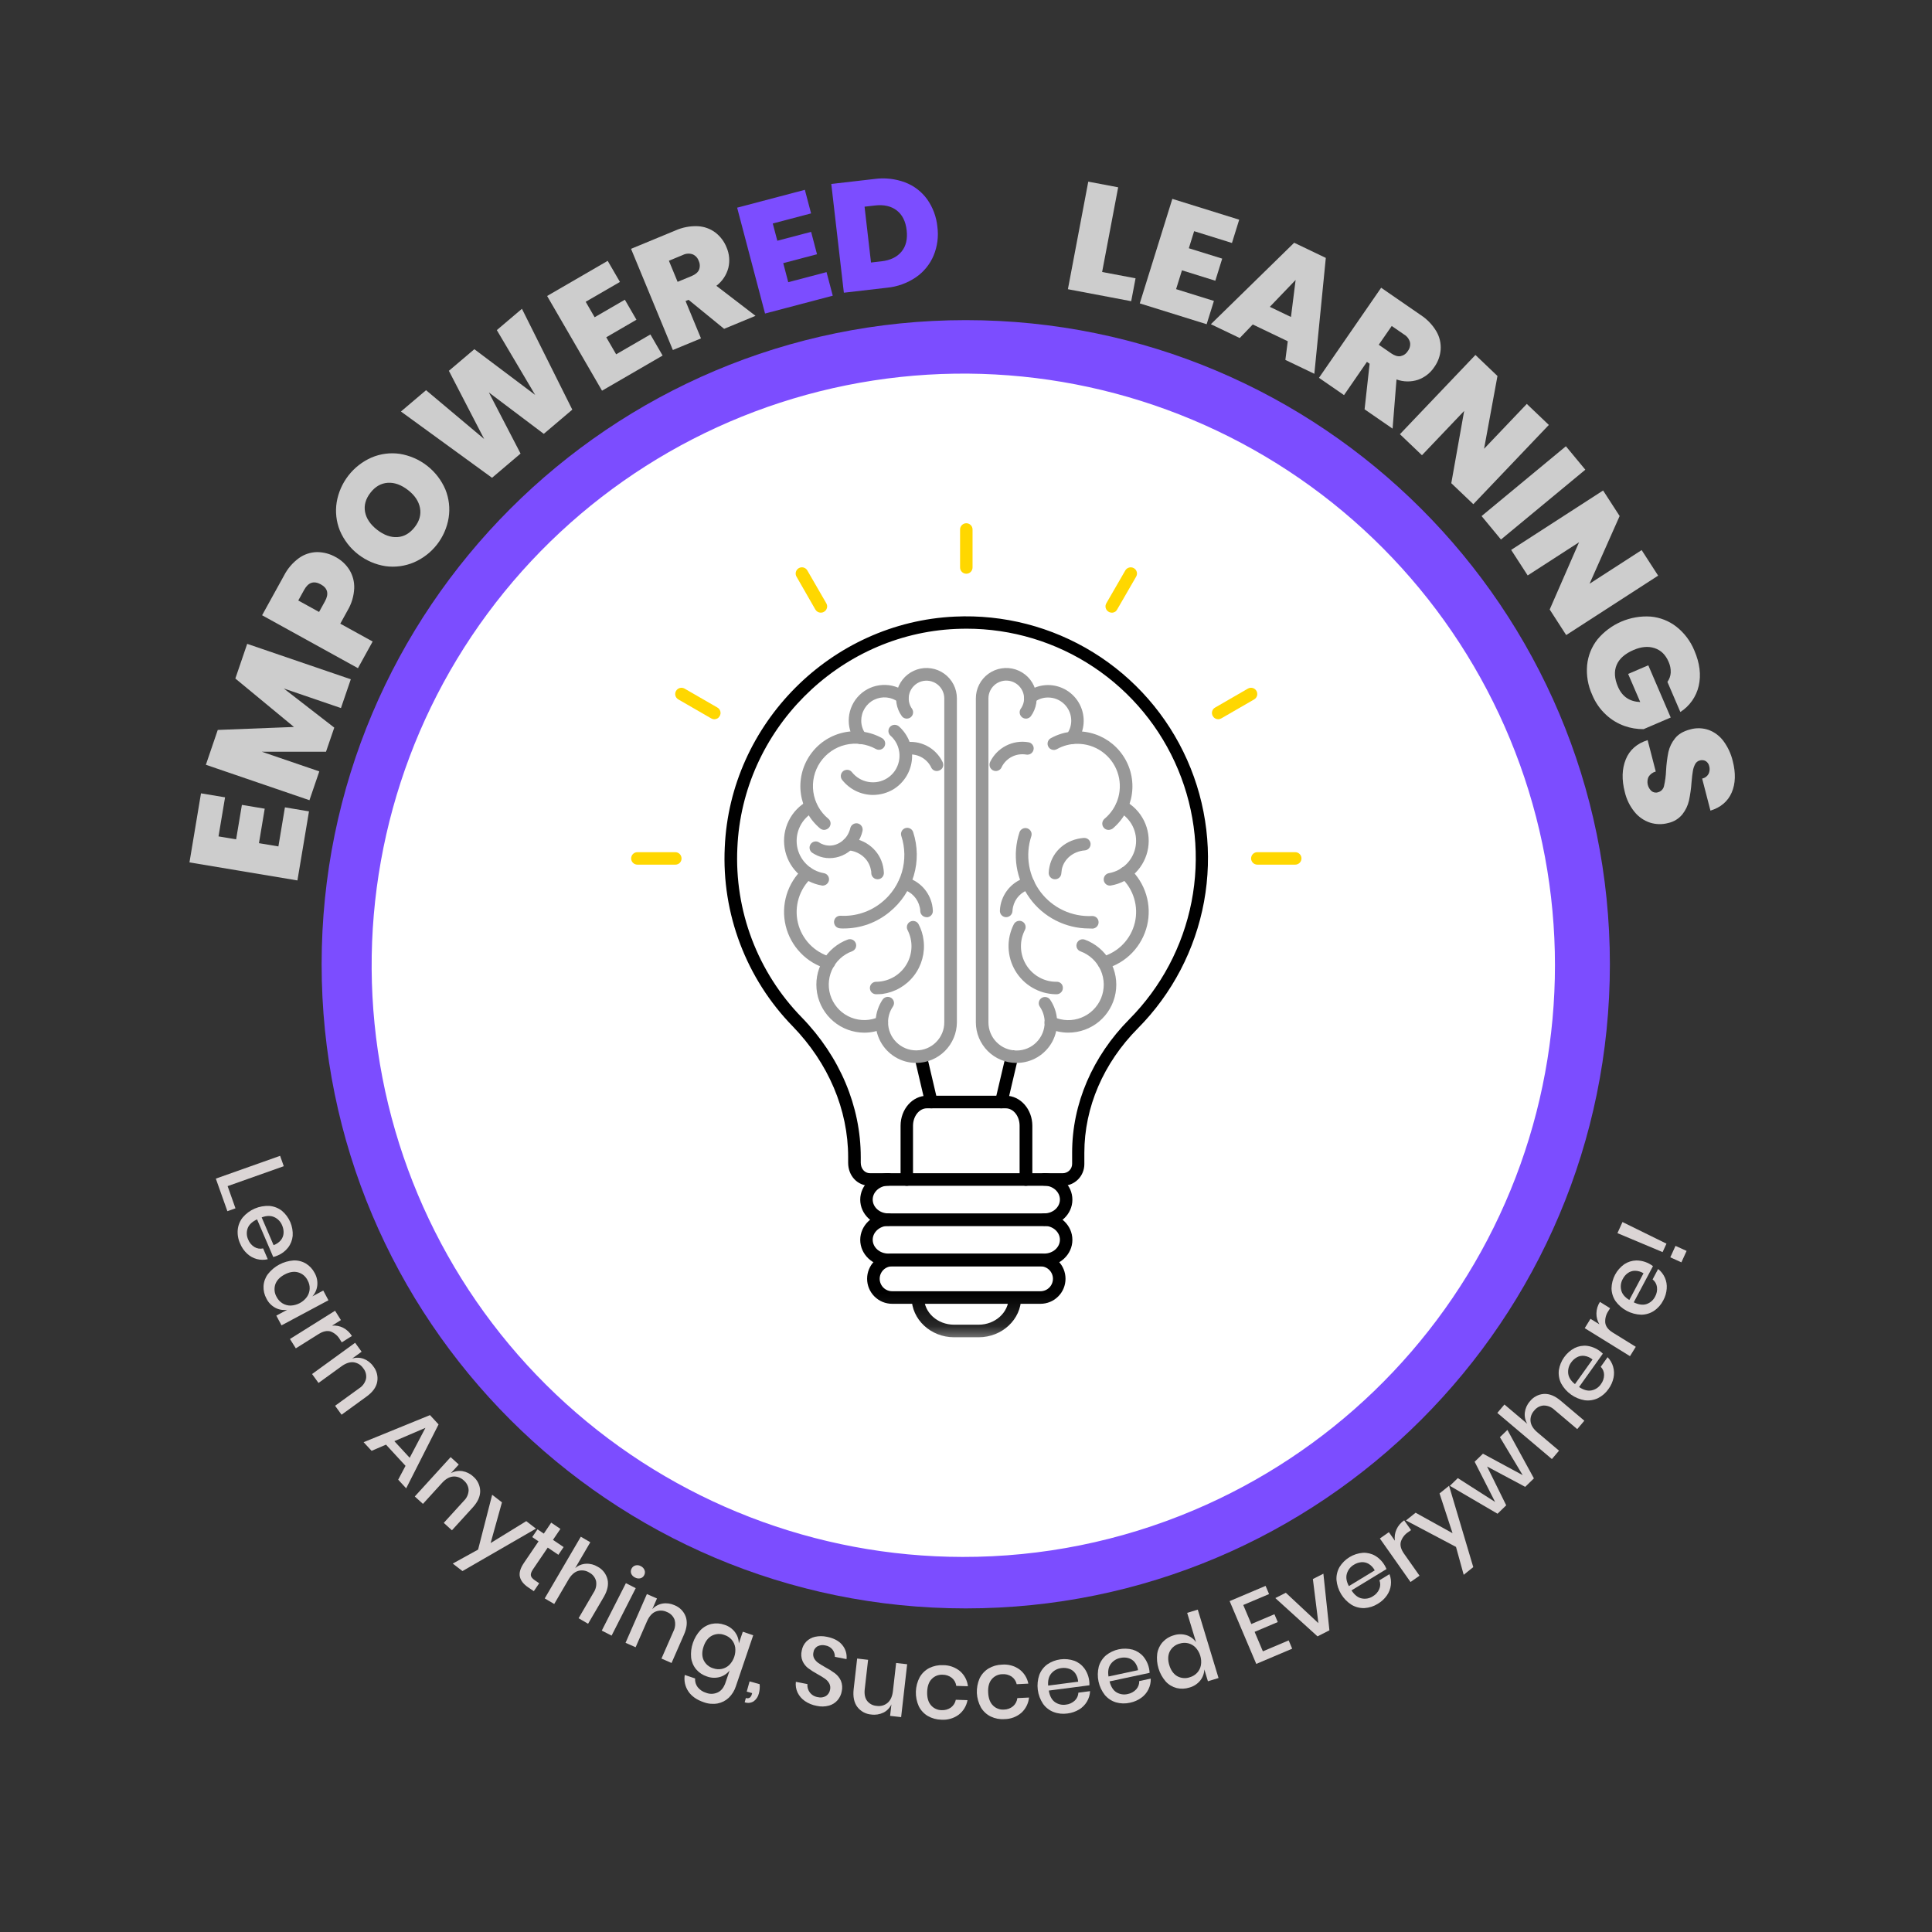 <svg width="59" height="59" viewBox="0 0 59 59" fill="none" xmlns="http://www.w3.org/2000/svg">
<rect x="0" y="0" width="59" height="59" fill="#333333" stroke="none"/>
<path d="M29.492 49.118C40.356 49.118 49.163 40.311 49.163 29.447C49.163 18.583 40.356 9.776 29.492 9.776C18.629 9.776 9.822 18.583 9.822 29.447C9.822 40.311 18.629 49.118 29.492 49.118Z" fill="#7C4DFF"/>
<path d="M6.673 25.542L7.211 25.632L7.387 24.58L8.084 24.696L7.908 25.749L8.502 25.848L8.701 24.655L9.436 24.778L9.083 26.887L5.786 26.336L6.138 24.227L6.873 24.349L6.673 25.542Z" fill="#CDCDCD"/>
<path d="M7.549 19.662L10.713 20.744L10.412 21.623L8.667 21.026L10.208 22.22L9.956 22.956L7.992 22.956L9.751 23.557L9.45 24.437L6.287 23.355L6.65 22.291L8.977 22.2L7.187 20.721L7.549 19.662Z" fill="#CDCDCD"/>
<path d="M10.672 17.405C10.774 17.574 10.825 17.769 10.817 17.967C10.806 18.205 10.736 18.438 10.614 18.643L10.392 19.046L11.38 19.591L10.931 20.405L8.004 18.789L8.675 17.573C8.783 17.363 8.94 17.181 9.131 17.042C9.292 16.927 9.483 16.864 9.681 16.86C9.883 16.861 10.081 16.914 10.256 17.015C10.426 17.107 10.57 17.241 10.672 17.405ZM9.798 17.846C9.584 17.728 9.415 17.784 9.288 18.014L9.109 18.338L9.744 18.688L9.923 18.364C10.05 18.135 10.008 17.962 9.798 17.846Z" fill="#CDCDCD"/>
<path d="M12.64 17.174C12.367 17.29 12.068 17.33 11.774 17.29C11.469 17.243 11.18 17.118 10.936 16.928C10.691 16.738 10.5 16.488 10.379 16.203C10.268 15.928 10.235 15.629 10.282 15.336C10.332 15.039 10.456 14.759 10.641 14.521C10.826 14.283 11.068 14.095 11.344 13.973C11.616 13.857 11.913 13.818 12.205 13.859C12.511 13.908 12.799 14.033 13.043 14.223C13.287 14.413 13.479 14.662 13.601 14.947C13.712 15.221 13.747 15.52 13.701 15.812C13.653 16.11 13.53 16.391 13.345 16.629C13.159 16.867 12.917 17.054 12.64 17.174ZM12.826 15.512C12.788 15.309 12.667 15.127 12.463 14.968C12.253 14.805 12.046 14.73 11.84 14.744C11.635 14.758 11.459 14.859 11.314 15.046C11.166 15.236 11.111 15.431 11.148 15.633C11.186 15.834 11.309 16.017 11.518 16.18C11.726 16.341 11.931 16.415 12.136 16.402C12.34 16.389 12.516 16.288 12.664 16.098C12.81 15.911 12.864 15.716 12.826 15.512Z" fill="#CDCDCD"/>
<path d="M15.939 9.43L17.477 12.51L16.606 13.249L14.929 11.985L15.897 13.851L15.026 14.591L12.244 12.567L13.011 11.916L14.786 13.407L13.708 11.324L14.486 10.664L16.343 12.06L15.172 10.081L15.939 9.43Z" fill="#CDCDCD"/>
<path d="M17.886 9.216L18.159 9.688L19.082 9.153L19.436 9.764L18.514 10.3L18.816 10.82L19.862 10.214L20.235 10.858L18.385 11.931L16.708 9.039L18.558 7.966L18.932 8.61L17.886 9.216Z" fill="#CDCDCD"/>
<path d="M22.113 10.042L21.028 9.156L20.936 9.194L21.407 10.334L20.548 10.689L19.271 7.599L20.625 7.039C20.84 6.943 21.074 6.898 21.31 6.908C21.504 6.918 21.691 6.985 21.846 7.101C21.999 7.219 22.116 7.375 22.187 7.553C22.273 7.75 22.293 7.97 22.243 8.179C22.186 8.398 22.057 8.591 21.877 8.728L23.072 9.645L22.113 10.042ZM20.693 8.607L21.119 8.431C21.235 8.383 21.311 8.319 21.347 8.239C21.364 8.195 21.372 8.147 21.37 8.099C21.368 8.052 21.356 8.005 21.335 7.962C21.32 7.918 21.295 7.877 21.263 7.843C21.23 7.809 21.192 7.783 21.148 7.765C21.05 7.733 20.944 7.741 20.852 7.787L20.427 7.963L20.693 8.607Z" fill="#CDCDCD"/>
<path d="M23.599 6.825L23.738 7.352L24.77 7.08L24.95 7.764L23.919 8.036L24.072 8.618L25.241 8.31L25.431 9.03L23.363 9.575L22.511 6.342L24.579 5.797L24.769 6.517L23.599 6.825Z" fill="#7C4DFF"/>
<path d="M27.641 5.57C27.911 5.673 28.145 5.852 28.314 6.086C28.489 6.334 28.596 6.622 28.626 6.924C28.666 7.223 28.626 7.527 28.51 7.806C28.397 8.073 28.21 8.303 27.971 8.467C27.707 8.647 27.402 8.757 27.084 8.787L25.77 8.939L25.386 5.618L26.701 5.466C27.018 5.422 27.341 5.458 27.641 5.57ZM27.53 7.685C27.667 7.52 27.719 7.302 27.688 7.032C27.657 6.759 27.555 6.557 27.384 6.425C27.213 6.294 26.992 6.244 26.722 6.275L26.402 6.312L26.599 8.017L26.919 7.98C27.189 7.949 27.393 7.851 27.53 7.685Z" fill="#7C4DFF"/>
<path d="M33.657 8.306L34.678 8.499L34.545 9.198L32.612 8.832L33.234 5.547L34.147 5.72L33.657 8.306Z" fill="#CDCDCD"/>
<path d="M36.467 7.06L36.305 7.581L37.324 7.898L37.114 8.573L36.095 8.255L35.916 8.83L37.071 9.19L36.849 9.901L34.807 9.265L35.801 6.073L37.843 6.709L37.622 7.42L36.467 7.06Z" fill="#CDCDCD"/>
<path d="M39.326 10.421L38.257 9.909L37.859 10.323L36.978 9.901L39.522 7.413L40.488 7.876L40.138 11.415L39.253 10.991L39.326 10.421ZM39.424 9.68L39.566 8.549L38.778 9.37L39.424 9.68Z" fill="#CDCDCD"/>
<path d="M41.672 12.5L41.826 11.108L41.744 11.051L41.044 12.066L40.279 11.538L42.178 8.787L43.384 9.619C43.581 9.747 43.747 9.919 43.866 10.122C43.964 10.29 44.008 10.484 43.995 10.678C43.98 10.869 43.913 11.053 43.801 11.209C43.683 11.389 43.509 11.524 43.307 11.597C43.092 11.668 42.86 11.665 42.647 11.588L42.527 13.09L41.672 12.5ZM42.105 10.528L42.484 10.79C42.588 10.861 42.683 10.891 42.769 10.877C42.816 10.867 42.86 10.848 42.899 10.821C42.938 10.793 42.971 10.757 42.995 10.716C43.024 10.679 43.044 10.637 43.055 10.591C43.066 10.546 43.068 10.498 43.059 10.452C43.032 10.353 42.968 10.268 42.88 10.216L42.501 9.955L42.105 10.528Z" fill="#CDCDCD"/>
<path d="M44.993 15.397L44.32 14.756L44.713 12.549L43.424 13.902L42.751 13.26L45.057 10.84L45.73 11.482L45.321 13.705L46.626 12.335L47.299 12.977L44.993 15.397Z" fill="#CDCDCD"/>
<path d="M48.413 14.344L45.837 16.476L45.245 15.76L47.82 13.628L48.413 14.344Z" fill="#CDCDCD"/>
<path d="M47.829 19.394L47.325 18.613L48.222 16.559L46.653 17.573L46.148 16.793L48.956 14.979L49.461 15.759L48.543 17.826L50.133 16.799L50.637 17.579L47.829 19.394Z" fill="#CDCDCD"/>
<path d="M50.92 20.824C50.98 20.741 51.015 20.643 51.021 20.541C51.026 20.427 51.003 20.314 50.956 20.21C50.864 19.995 50.721 19.856 50.529 19.793C50.336 19.729 50.122 19.748 49.887 19.849C49.623 19.963 49.45 20.115 49.369 20.307C49.288 20.498 49.301 20.72 49.41 20.973C49.538 21.272 49.765 21.427 50.09 21.439L49.721 20.581L50.336 20.317L51.021 21.912L50.193 22.267C49.994 22.269 49.797 22.236 49.609 22.17C49.401 22.096 49.21 21.98 49.048 21.83C48.862 21.659 48.716 21.448 48.621 21.214C48.492 20.931 48.44 20.621 48.468 20.312C48.496 20.024 48.606 19.751 48.785 19.525C48.981 19.29 49.231 19.104 49.512 18.983C49.794 18.862 50.1 18.809 50.406 18.829C50.693 18.854 50.967 18.961 51.194 19.138C51.437 19.329 51.626 19.581 51.743 19.867C51.909 20.253 51.953 20.613 51.876 20.946C51.801 21.275 51.599 21.561 51.315 21.744L50.92 20.824Z" fill="#CDCDCD"/>
<path d="M49.648 23.191C49.764 22.903 49.987 22.706 50.316 22.602L50.564 23.561C50.471 23.585 50.392 23.645 50.342 23.726C50.31 23.799 50.302 23.881 50.319 23.959C50.336 24.036 50.377 24.107 50.437 24.16C50.464 24.181 50.495 24.195 50.529 24.201C50.562 24.207 50.597 24.206 50.63 24.195C50.675 24.184 50.717 24.161 50.75 24.127C50.783 24.093 50.806 24.051 50.816 24.005C50.852 23.849 50.873 23.689 50.879 23.529C50.889 23.339 50.913 23.15 50.95 22.964C50.985 22.812 51.054 22.67 51.152 22.549C51.254 22.42 51.407 22.329 51.613 22.276C51.801 22.221 52.003 22.228 52.188 22.294C52.368 22.363 52.524 22.482 52.637 22.638C52.767 22.816 52.861 23.018 52.913 23.233C53.011 23.609 53 23.933 52.883 24.203C52.765 24.474 52.548 24.658 52.234 24.755L51.981 23.777C52.023 23.768 52.062 23.751 52.096 23.726C52.13 23.7 52.158 23.668 52.178 23.631C52.213 23.557 52.219 23.472 52.196 23.394C52.182 23.332 52.145 23.279 52.093 23.244C52.065 23.228 52.034 23.217 52.002 23.214C51.97 23.21 51.937 23.214 51.907 23.224C51.877 23.231 51.849 23.245 51.825 23.265C51.8 23.284 51.781 23.308 51.767 23.336C51.733 23.4 51.709 23.47 51.698 23.542C51.684 23.621 51.67 23.735 51.657 23.886C51.644 24.075 51.618 24.262 51.579 24.447C51.544 24.6 51.475 24.743 51.379 24.866C51.269 25.002 51.116 25.096 50.946 25.133C50.763 25.183 50.57 25.179 50.389 25.122C50.205 25.061 50.042 24.949 49.919 24.798C49.773 24.62 49.671 24.411 49.619 24.188C49.521 23.811 49.531 23.479 49.648 23.191Z" fill="#CDCDCD"/>
<path d="M6.951 36.222L7.191 36.9L6.944 36.988L6.591 35.993L8.554 35.297L8.666 35.614L6.951 36.222Z" fill="#DBD5D5"/>
<path d="M8.344 38.386L7.85 37.237C7.699 37.309 7.603 37.4 7.563 37.511C7.523 37.623 7.529 37.746 7.579 37.854C7.616 37.949 7.683 38.029 7.77 38.082C7.849 38.13 7.944 38.145 8.035 38.124L8.177 38.455C8.066 38.48 7.951 38.479 7.841 38.449C7.731 38.419 7.63 38.363 7.547 38.285C7.454 38.199 7.381 38.094 7.333 37.976C7.272 37.844 7.247 37.698 7.26 37.553C7.274 37.416 7.327 37.285 7.413 37.178C7.513 37.06 7.639 36.968 7.78 36.907C7.922 36.847 8.075 36.819 8.229 36.827C8.367 36.839 8.498 36.89 8.607 36.974C8.718 37.067 8.806 37.185 8.864 37.318C8.921 37.451 8.947 37.596 8.938 37.741C8.926 37.872 8.877 37.996 8.797 38.1C8.714 38.206 8.605 38.289 8.481 38.34C8.437 38.36 8.391 38.375 8.344 38.386ZM8.579 37.87C8.628 37.808 8.656 37.733 8.66 37.655C8.664 37.576 8.649 37.497 8.617 37.424C8.573 37.311 8.486 37.219 8.376 37.169C8.267 37.119 8.138 37.122 7.991 37.177L8.355 38.025C8.443 37.995 8.52 37.941 8.579 37.87Z" fill="#DBD5D5"/>
<path d="M9.689 39.258C9.676 39.382 9.623 39.498 9.539 39.589L9.872 39.411L10.03 39.708L8.597 40.474L8.438 40.177L8.771 39.999C8.648 40.018 8.522 39.998 8.412 39.94C8.293 39.877 8.197 39.779 8.138 39.659C8.073 39.542 8.042 39.41 8.048 39.277C8.055 39.145 8.101 39.017 8.18 38.911C8.274 38.79 8.392 38.69 8.527 38.618C8.662 38.546 8.81 38.503 8.963 38.492C9.095 38.486 9.227 38.519 9.341 38.586C9.455 38.656 9.547 38.755 9.608 38.873C9.675 38.99 9.703 39.124 9.689 39.258ZM9.101 38.855C8.975 38.821 8.838 38.843 8.691 38.922C8.543 39.001 8.448 39.102 8.406 39.226C8.386 39.289 8.379 39.356 8.386 39.422C8.394 39.489 8.415 39.552 8.449 39.609C8.49 39.689 8.551 39.755 8.627 39.802C8.702 39.847 8.788 39.871 8.876 39.87C8.974 39.866 9.069 39.84 9.156 39.794C9.242 39.748 9.317 39.683 9.374 39.604C9.424 39.531 9.453 39.447 9.457 39.359C9.461 39.27 9.44 39.181 9.396 39.104C9.368 39.044 9.326 38.99 9.276 38.947C9.225 38.904 9.165 38.873 9.101 38.855Z" fill="#DBD5D5"/>
<path d="M10.48 40.548C10.591 40.606 10.683 40.693 10.747 40.799L10.437 40.993L10.383 40.908C10.321 40.797 10.222 40.711 10.104 40.664C9.995 40.627 9.871 40.652 9.731 40.739L9.034 41.176L8.855 40.891L10.232 40.028L10.411 40.313L10.141 40.482C10.258 40.472 10.376 40.495 10.48 40.548Z" fill="#DBD5D5"/>
<path d="M11.519 42.201C11.488 42.365 11.38 42.514 11.197 42.646L10.431 43.203L10.233 42.93L10.971 42.395C11.075 42.329 11.149 42.225 11.178 42.106C11.188 42.05 11.185 41.993 11.171 41.938C11.157 41.883 11.131 41.831 11.095 41.787C11.062 41.738 11.019 41.695 10.969 41.663C10.918 41.632 10.861 41.611 10.802 41.602C10.686 41.588 10.56 41.629 10.427 41.726L9.727 42.233L9.53 41.961L10.845 41.006L11.043 41.279L10.754 41.488C10.871 41.451 10.997 41.455 11.111 41.498C11.228 41.544 11.329 41.623 11.4 41.726C11.453 41.792 11.491 41.869 11.511 41.951C11.532 42.033 11.534 42.118 11.519 42.201Z" fill="#DBD5D5"/>
<path d="M12.384 44.764L11.788 44.117L11.348 44.306L11.104 44.042L13.131 43.215L13.393 43.499L12.404 45.451L12.16 45.187L12.384 44.764ZM12.511 44.518L12.992 43.604L12.043 44.011L12.511 44.518Z" fill="#DBD5D5"/>
<path d="M14.664 45.532C14.666 45.698 14.591 45.865 14.439 46.033L13.801 46.733L13.552 46.506L14.166 45.832C14.255 45.747 14.307 45.63 14.311 45.507C14.309 45.45 14.295 45.395 14.269 45.344C14.244 45.293 14.208 45.248 14.165 45.212C14.122 45.17 14.071 45.138 14.015 45.117C13.96 45.096 13.9 45.087 13.84 45.091C13.723 45.099 13.609 45.165 13.498 45.287L12.916 45.926L12.667 45.7L13.762 44.498L14.01 44.724L13.77 44.988C13.877 44.929 14.001 44.907 14.122 44.926C14.245 44.947 14.36 45.004 14.451 45.09C14.516 45.144 14.569 45.212 14.605 45.288C14.642 45.364 14.662 45.447 14.664 45.532Z" fill="#DBD5D5"/>
<path d="M15.329 45.879L14.983 47.122L16.071 46.453L16.367 46.682L14.123 47.978L13.826 47.749L14.6 47.322L15.03 45.648L15.329 45.879Z" fill="#DBD5D5"/>
<path d="M16.466 48.35L16.302 48.592L16.131 48.476C15.988 48.379 15.903 48.27 15.876 48.151C15.849 48.032 15.89 47.891 15.999 47.73L16.446 47.071L16.253 46.94L16.414 46.703L16.607 46.834L16.833 46.499L17.114 46.69L16.887 47.025L17.212 47.245L17.052 47.481L16.727 47.261L16.276 47.925C16.225 48.002 16.203 48.064 16.212 48.113C16.22 48.162 16.26 48.21 16.332 48.259L16.466 48.35Z" fill="#DBD5D5"/>
<path d="M18.553 48.233C18.59 48.396 18.551 48.575 18.437 48.77L17.959 49.587L17.669 49.418L18.129 48.631C18.198 48.529 18.224 48.404 18.203 48.283C18.189 48.228 18.163 48.176 18.128 48.132C18.093 48.087 18.048 48.051 17.998 48.025C17.948 47.992 17.891 47.971 17.832 47.962C17.773 47.953 17.713 47.957 17.656 47.973C17.543 48.006 17.445 48.094 17.361 48.237L16.925 48.983L16.635 48.813L17.737 46.929L18.027 47.098L17.565 47.888C17.658 47.807 17.774 47.76 17.897 47.754C18.022 47.748 18.146 47.78 18.253 47.846C18.328 47.885 18.393 47.94 18.445 48.007C18.496 48.074 18.533 48.151 18.553 48.233Z" fill="#DBD5D5"/>
<path d="M19.414 48.5L18.677 49.949L18.377 49.796L19.114 48.347L19.414 48.5ZM19.403 47.806C19.459 47.791 19.518 47.798 19.568 47.827C19.621 47.851 19.662 47.895 19.683 47.949C19.693 47.973 19.697 48 19.695 48.026C19.693 48.053 19.686 48.079 19.673 48.102C19.662 48.126 19.646 48.147 19.625 48.163C19.605 48.18 19.581 48.192 19.556 48.198C19.5 48.211 19.441 48.202 19.391 48.174C19.339 48.151 19.298 48.108 19.276 48.056C19.267 48.031 19.263 48.005 19.265 47.979C19.266 47.953 19.274 47.928 19.286 47.905C19.298 47.881 19.314 47.86 19.334 47.843C19.354 47.826 19.378 47.813 19.403 47.806Z" fill="#DBD5D5"/>
<path d="M20.941 49.37C20.996 49.528 20.979 49.71 20.888 49.917L20.508 50.785L20.2 50.65L20.566 49.815C20.622 49.705 20.634 49.578 20.599 49.46C20.578 49.407 20.547 49.359 20.507 49.319C20.467 49.279 20.419 49.248 20.366 49.228C20.312 49.201 20.253 49.187 20.194 49.185C20.134 49.183 20.075 49.194 20.02 49.216C19.911 49.262 19.824 49.361 19.758 49.512L19.411 50.304L19.103 50.169L19.755 48.68L20.063 48.815L19.92 49.142C20.002 49.051 20.113 48.991 20.234 48.97C20.357 48.95 20.484 48.968 20.598 49.02C20.677 49.051 20.748 49.098 20.807 49.158C20.866 49.218 20.912 49.291 20.941 49.37Z" fill="#DBD5D5"/>
<path d="M22.446 49.843C22.52 49.943 22.561 50.063 22.562 50.188L22.684 49.83L23.002 49.938L22.473 51.494C22.431 51.627 22.356 51.748 22.256 51.846C22.161 51.936 22.043 51.996 21.914 52.021C21.772 52.046 21.626 52.033 21.491 51.983C21.275 51.91 21.118 51.799 21.02 51.651C20.921 51.504 20.883 51.325 20.911 51.15L21.227 51.257C21.22 51.352 21.248 51.446 21.305 51.522C21.371 51.605 21.462 51.666 21.564 51.696C21.62 51.718 21.68 51.728 21.741 51.726C21.802 51.724 21.861 51.71 21.916 51.685C22.025 51.635 22.104 51.535 22.155 51.386L22.282 51.012C22.205 51.11 22.099 51.181 21.98 51.214C21.85 51.249 21.713 51.243 21.587 51.196C21.46 51.155 21.347 51.08 21.26 50.979C21.175 50.877 21.122 50.753 21.106 50.621C21.092 50.469 21.11 50.316 21.16 50.171C21.209 50.026 21.288 49.893 21.392 49.781C21.485 49.686 21.603 49.62 21.732 49.591C21.863 49.564 21.998 49.573 22.123 49.618C22.252 49.657 22.364 49.736 22.446 49.843ZM21.741 49.951C21.625 50.012 21.541 50.122 21.487 50.28C21.433 50.439 21.433 50.577 21.487 50.696C21.516 50.757 21.556 50.81 21.607 50.853C21.658 50.897 21.717 50.929 21.781 50.947C21.865 50.977 21.955 50.984 22.042 50.966C22.128 50.948 22.207 50.906 22.27 50.846C22.339 50.776 22.391 50.692 22.422 50.599C22.454 50.506 22.464 50.408 22.452 50.311C22.439 50.224 22.402 50.142 22.345 50.075C22.287 50.008 22.211 49.958 22.126 49.931C22.064 49.906 21.998 49.896 21.931 49.899C21.865 49.903 21.8 49.92 21.741 49.951Z" fill="#DBD5D5"/>
<path d="M23.174 51.717C23.152 51.811 23.097 51.895 23.019 51.953C22.978 51.98 22.932 51.996 22.884 52.002C22.835 52.007 22.786 52.001 22.741 51.985L22.777 51.854C22.796 51.861 22.816 51.864 22.836 51.862C22.856 51.861 22.875 51.856 22.893 51.846C22.929 51.818 22.953 51.776 22.962 51.731L22.969 51.705L22.804 51.659L22.891 51.347L23.198 51.432C23.208 51.528 23.2 51.624 23.174 51.717Z" fill="#DBD5D5"/>
<path d="M25.577 51.922C25.509 52.001 25.418 52.058 25.317 52.086C25.194 52.12 25.064 52.123 24.94 52.094C24.811 52.071 24.689 52.021 24.581 51.948C24.485 51.883 24.408 51.793 24.357 51.689C24.309 51.587 24.291 51.473 24.304 51.36L24.657 51.429C24.649 51.519 24.674 51.608 24.727 51.68C24.757 51.72 24.794 51.754 24.837 51.779C24.88 51.804 24.927 51.821 24.977 51.828C25.018 51.839 25.062 51.841 25.105 51.835C25.147 51.829 25.189 51.814 25.226 51.792C25.258 51.77 25.286 51.742 25.307 51.709C25.328 51.676 25.343 51.639 25.349 51.6C25.364 51.535 25.355 51.466 25.323 51.407C25.291 51.351 25.247 51.303 25.194 51.266C25.14 51.227 25.064 51.181 24.966 51.126C24.866 51.072 24.77 51.011 24.678 50.943C24.605 50.886 24.547 50.812 24.509 50.727C24.466 50.626 24.458 50.513 24.484 50.407C24.502 50.304 24.549 50.209 24.621 50.133C24.695 50.059 24.788 50.007 24.89 49.985C25.009 49.959 25.132 49.959 25.251 49.985C25.46 50.026 25.616 50.108 25.719 50.232C25.769 50.292 25.807 50.361 25.83 50.436C25.853 50.511 25.86 50.589 25.852 50.667L25.496 50.597C25.497 50.519 25.473 50.441 25.426 50.378C25.37 50.307 25.289 50.261 25.2 50.248C25.12 50.229 25.036 50.239 24.963 50.276C24.93 50.296 24.901 50.323 24.88 50.356C24.858 50.388 24.845 50.425 24.84 50.464C24.825 50.526 24.834 50.591 24.864 50.647C24.895 50.702 24.938 50.748 24.989 50.783C25.043 50.821 25.118 50.867 25.213 50.921C25.316 50.975 25.414 51.037 25.506 51.106C25.581 51.165 25.641 51.241 25.68 51.328C25.722 51.432 25.731 51.547 25.704 51.657C25.686 51.755 25.642 51.846 25.577 51.922Z" fill="#DBD5D5"/>
<path d="M27.703 50.823L27.519 52.438L27.182 52.4L27.222 52.048C27.172 52.158 27.085 52.248 26.977 52.301C26.863 52.355 26.736 52.376 26.611 52.359C26.527 52.353 26.445 52.329 26.37 52.289C26.296 52.248 26.231 52.193 26.18 52.126C26.081 51.992 26.044 51.812 26.069 51.587L26.176 50.649L26.51 50.688L26.407 51.59C26.391 51.737 26.415 51.854 26.48 51.941C26.515 51.986 26.559 52.023 26.61 52.05C26.66 52.076 26.715 52.091 26.772 52.095C26.831 52.104 26.891 52.101 26.949 52.085C27.006 52.069 27.06 52.041 27.106 52.002C27.196 51.925 27.25 51.805 27.269 51.641L27.366 50.785L27.703 50.823Z" fill="#DBD5D5"/>
<path d="M29.317 51.034C29.453 51.152 29.539 51.317 29.559 51.495L29.203 51.484C29.19 51.388 29.142 51.3 29.067 51.239C28.987 51.176 28.887 51.142 28.785 51.143C28.725 51.14 28.664 51.149 28.607 51.171C28.551 51.193 28.499 51.227 28.457 51.27C28.367 51.358 28.32 51.491 28.314 51.668C28.309 51.845 28.348 51.981 28.431 52.076C28.471 52.123 28.52 52.16 28.575 52.185C28.63 52.211 28.69 52.225 28.751 52.225C28.853 52.232 28.955 52.204 29.038 52.146C29.117 52.088 29.17 52.003 29.189 51.908L29.546 51.92C29.514 52.097 29.418 52.256 29.275 52.366C29.123 52.477 28.936 52.53 28.748 52.517C28.602 52.515 28.46 52.476 28.334 52.404C28.215 52.333 28.119 52.23 28.058 52.106C27.995 51.965 27.964 51.813 27.969 51.659C27.974 51.505 28.014 51.354 28.087 51.218C28.155 51.099 28.257 51.001 28.38 50.938C28.511 50.874 28.655 50.844 28.8 50.851C28.989 50.85 29.172 50.915 29.317 51.034Z" fill="#DBD5D5"/>
<path d="M31.126 50.976C31.27 51.082 31.369 51.239 31.404 51.415L31.048 51.433C31.027 51.338 30.972 51.255 30.893 51.2C30.808 51.144 30.706 51.118 30.604 51.127C30.544 51.128 30.484 51.143 30.429 51.169C30.375 51.195 30.326 51.233 30.287 51.279C30.205 51.375 30.168 51.511 30.177 51.688C30.186 51.865 30.235 51.997 30.326 52.085C30.369 52.128 30.421 52.161 30.479 52.182C30.536 52.204 30.596 52.212 30.657 52.208C30.759 52.207 30.858 52.171 30.937 52.106C31.011 52.042 31.057 51.953 31.068 51.857L31.425 51.84C31.407 52.019 31.324 52.185 31.191 52.306C31.048 52.429 30.866 52.497 30.677 52.499C30.532 52.51 30.387 52.482 30.256 52.42C30.131 52.359 30.028 52.263 29.957 52.145C29.883 52.01 29.84 51.86 29.832 51.706C29.825 51.553 29.853 51.399 29.914 51.258C29.973 51.133 30.067 51.028 30.184 50.955C30.309 50.88 30.451 50.839 30.596 50.835C30.784 50.818 30.971 50.868 31.126 50.976Z" fill="#DBD5D5"/>
<path d="M33.269 51.466L32.029 51.627C32.056 51.792 32.118 51.909 32.214 51.978C32.311 52.047 32.431 52.075 32.549 52.057C32.65 52.047 32.745 52.004 32.82 51.935C32.888 51.872 32.928 51.784 32.932 51.691L33.289 51.645C33.284 51.758 33.251 51.869 33.192 51.967C33.134 52.064 33.052 52.146 32.955 52.205C32.846 52.27 32.725 52.312 32.599 52.327C32.455 52.348 32.308 52.333 32.172 52.281C32.043 52.231 31.932 52.144 31.852 52.031C31.767 51.903 31.712 51.757 31.692 51.604C31.673 51.452 31.688 51.297 31.738 51.151C31.786 51.022 31.871 50.909 31.983 50.827C32.102 50.745 32.239 50.693 32.383 50.674C32.527 50.655 32.673 50.67 32.81 50.718C32.933 50.765 33.039 50.846 33.117 50.952C33.223 51.102 33.276 51.282 33.269 51.466ZM32.836 51.098C32.79 51.035 32.726 50.987 32.651 50.962C32.576 50.937 32.496 50.929 32.418 50.94C32.297 50.952 32.185 51.01 32.106 51.103C32.029 51.194 31.996 51.318 32.009 51.475L32.925 51.356C32.919 51.264 32.889 51.174 32.836 51.098Z" fill="#DBD5D5"/>
<path d="M35.107 51.086L33.884 51.347C33.925 51.509 33.996 51.621 34.097 51.682C34.2 51.742 34.322 51.761 34.437 51.733C34.537 51.715 34.629 51.664 34.698 51.59C34.76 51.521 34.794 51.43 34.79 51.337L35.142 51.262C35.146 51.376 35.121 51.489 35.071 51.591C35.021 51.693 34.946 51.781 34.854 51.847C34.751 51.922 34.633 51.973 34.509 51.998C34.367 52.031 34.219 52.027 34.08 51.987C33.947 51.947 33.83 51.869 33.741 51.764C33.646 51.643 33.579 51.502 33.547 51.351C33.515 51.201 33.518 51.045 33.555 50.895C33.593 50.763 33.669 50.644 33.773 50.553C33.886 50.462 34.019 50.398 34.16 50.368C34.302 50.337 34.449 50.341 34.589 50.377C34.715 50.414 34.828 50.486 34.914 50.585C35.032 50.727 35.099 50.902 35.107 51.086ZM34.646 50.754C34.595 50.695 34.527 50.653 34.451 50.633C34.374 50.614 34.294 50.613 34.217 50.63C34.097 50.652 33.99 50.719 33.919 50.818C33.849 50.915 33.827 51.042 33.852 51.197L34.755 51.004C34.742 50.912 34.705 50.826 34.646 50.754Z" fill="#DBD5D5"/>
<path d="M36.233 49.935C36.351 49.973 36.453 50.048 36.525 50.149L36.254 49.254L36.578 49.155L37.212 51.244L36.888 51.343L36.778 50.981C36.774 51.105 36.73 51.225 36.653 51.321C36.568 51.425 36.453 51.5 36.323 51.535C36.197 51.576 36.061 51.581 35.932 51.55C35.803 51.516 35.687 51.447 35.598 51.349C35.498 51.233 35.423 51.098 35.379 50.951C35.334 50.805 35.321 50.651 35.34 50.499C35.36 50.368 35.418 50.245 35.506 50.147C35.596 50.048 35.711 49.977 35.84 49.941C35.967 49.898 36.104 49.896 36.233 49.935ZM35.722 50.434C35.665 50.551 35.66 50.69 35.708 50.85C35.757 51.01 35.838 51.122 35.951 51.188C36.009 51.22 36.074 51.24 36.14 51.245C36.206 51.251 36.273 51.243 36.336 51.22C36.421 51.196 36.499 51.148 36.559 51.083C36.618 51.019 36.658 50.939 36.674 50.853C36.69 50.756 36.683 50.657 36.654 50.563C36.626 50.47 36.577 50.384 36.51 50.312C36.449 50.249 36.371 50.204 36.286 50.183C36.199 50.162 36.109 50.166 36.024 50.193C35.959 50.209 35.899 50.239 35.847 50.281C35.795 50.322 35.753 50.374 35.722 50.434Z" fill="#DBD5D5"/>
<path d="M37.967 49.014L38.213 49.595L38.919 49.296L39.021 49.535L38.314 49.834L38.566 50.429L39.354 50.095L39.461 50.348L38.364 50.813L37.551 48.895L38.649 48.43L38.755 48.68L37.967 49.014Z" fill="#DBD5D5"/>
<path d="M40.261 49.568L40.093 48.221L40.414 48.058L40.598 49.787L40.235 49.972L38.946 48.803L39.267 48.64L40.261 49.568Z" fill="#DBD5D5"/>
<path d="M42.341 47.917L41.273 48.568C41.365 48.708 41.469 48.79 41.585 48.813C41.702 48.837 41.823 48.814 41.923 48.749C42.011 48.699 42.081 48.621 42.121 48.528C42.158 48.443 42.159 48.346 42.125 48.26L42.432 48.072C42.474 48.178 42.488 48.293 42.474 48.406C42.461 48.519 42.419 48.627 42.354 48.72C42.282 48.824 42.188 48.911 42.078 48.976C41.956 49.054 41.815 49.099 41.67 49.108C41.532 49.114 41.395 49.079 41.276 49.009C41.146 48.926 41.037 48.815 40.957 48.684C40.877 48.552 40.828 48.404 40.814 48.251C40.806 48.113 40.838 47.976 40.906 47.856C40.982 47.732 41.087 47.629 41.21 47.553C41.334 47.477 41.474 47.432 41.618 47.42C41.749 47.413 41.88 47.444 41.994 47.509C42.151 47.603 42.273 47.747 42.341 47.917L42.341 47.917ZM41.796 47.757C41.728 47.718 41.65 47.7 41.572 47.707C41.493 47.715 41.417 47.74 41.35 47.782C41.244 47.842 41.166 47.941 41.131 48.057C41.097 48.172 41.118 48.299 41.193 48.437L41.982 47.957C41.94 47.874 41.875 47.805 41.796 47.757Z" fill="#DBD5D5"/>
<path d="M42.645 46.708C42.696 46.595 42.778 46.498 42.881 46.428L43.091 46.727L43.009 46.785C42.901 46.853 42.821 46.957 42.781 47.078C42.749 47.188 42.781 47.311 42.876 47.446L43.35 48.119L43.075 48.312L42.139 46.983L42.414 46.79L42.597 47.05C42.581 46.934 42.597 46.815 42.645 46.708Z" fill="#DBD5D5"/>
<path d="M43.23 46.196L44.358 46.821L43.961 45.607L44.252 45.373L44.991 47.857L44.699 48.092L44.464 47.24L42.935 46.432L43.23 46.196Z" fill="#DBD5D5"/>
<path d="M46.034 43.667L46.843 45.147L46.577 45.406L45.413 44.785L45.997 45.97L45.732 46.227L44.276 45.375L44.519 45.139L45.658 45.867L45.033 44.639L45.287 44.393L46.5 45.048L45.805 43.889L46.034 43.667Z" fill="#DBD5D5"/>
<path d="M47.151 42.568C47.318 42.56 47.487 42.629 47.66 42.775L48.383 43.386L48.166 43.643L47.47 43.054C47.381 42.969 47.263 42.921 47.139 42.922C47.083 42.926 47.028 42.942 46.978 42.969C46.928 42.996 46.885 43.034 46.85 43.079C46.81 43.123 46.779 43.175 46.76 43.231C46.741 43.288 46.734 43.348 46.741 43.407C46.754 43.524 46.824 43.636 46.95 43.742L47.61 44.301L47.392 44.557L45.726 43.148L45.943 42.891L46.641 43.481C46.577 43.377 46.551 43.254 46.566 43.132C46.582 43.008 46.635 42.891 46.718 42.797C46.77 42.73 46.835 42.675 46.91 42.636C46.984 42.596 47.066 42.573 47.151 42.568Z" fill="#DBD5D5"/>
<path d="M48.948 41.339L48.222 42.357C48.361 42.45 48.489 42.484 48.605 42.46C48.721 42.436 48.824 42.368 48.89 42.269C48.952 42.188 48.985 42.089 48.986 41.987C48.986 41.894 48.949 41.805 48.884 41.739L49.093 41.446C49.172 41.527 49.231 41.627 49.262 41.736C49.294 41.846 49.298 41.961 49.275 42.072C49.249 42.197 49.197 42.314 49.122 42.416C49.04 42.536 48.928 42.633 48.798 42.698C48.673 42.757 48.534 42.78 48.397 42.762C48.245 42.737 48.101 42.677 47.976 42.588C47.851 42.498 47.747 42.382 47.674 42.246C47.613 42.122 47.589 41.984 47.604 41.846C47.626 41.703 47.681 41.567 47.765 41.449C47.849 41.33 47.959 41.233 48.088 41.166C48.206 41.108 48.338 41.085 48.468 41.1C48.65 41.125 48.819 41.209 48.948 41.339ZM48.384 41.406C48.306 41.396 48.227 41.411 48.158 41.448C48.089 41.486 48.029 41.539 47.983 41.604C47.91 41.701 47.877 41.822 47.89 41.943C47.904 42.062 47.973 42.171 48.097 42.268L48.633 41.517C48.562 41.457 48.476 41.419 48.384 41.406Z" fill="#DBD5D5"/>
<path d="M48.752 40.108C48.754 39.984 48.791 39.863 48.859 39.758L49.17 39.951L49.117 40.036C49.045 40.141 49.011 40.268 49.022 40.395C49.036 40.509 49.113 40.609 49.254 40.696L49.954 41.129L49.777 41.415L48.395 40.56L48.571 40.274L48.842 40.442C48.782 40.341 48.75 40.226 48.752 40.108Z" fill="#DBD5D5"/>
<path d="M50.479 38.666L49.892 39.771C50.043 39.844 50.174 39.861 50.286 39.823C50.398 39.784 50.491 39.702 50.544 39.596C50.594 39.507 50.614 39.405 50.601 39.304C50.589 39.212 50.541 39.128 50.468 39.071L50.636 38.753C50.726 38.823 50.797 38.915 50.843 39.019C50.889 39.123 50.908 39.237 50.899 39.35C50.89 39.477 50.854 39.6 50.793 39.711C50.727 39.841 50.629 39.952 50.508 40.033C50.393 40.108 50.258 40.148 50.12 40.149C49.966 40.144 49.815 40.104 49.679 40.032C49.543 39.96 49.425 39.857 49.335 39.733C49.258 39.618 49.216 39.483 49.213 39.346C49.216 39.2 49.253 39.058 49.32 38.93C49.388 38.802 49.485 38.691 49.603 38.607C49.713 38.535 49.84 38.495 49.972 38.492C50.155 38.493 50.334 38.554 50.479 38.666ZM49.928 38.807C49.85 38.807 49.774 38.832 49.71 38.878C49.646 38.924 49.594 38.985 49.558 39.056C49.497 39.161 49.48 39.286 49.51 39.404C49.539 39.52 49.622 39.618 49.757 39.699L50.19 38.884C50.112 38.834 50.021 38.808 49.928 38.807Z" fill="#DBD5D5"/>
<path d="M49.548 37.319L50.891 37.979L50.773 38.237L49.394 37.658L49.548 37.319ZM51.167 38.047L51.506 38.201L51.347 38.55L51.008 38.396L51.167 38.047Z" fill="#DBD5D5"/>
<path d="M29.394 47.398C39.323 47.398 47.371 39.35 47.371 29.421C47.371 19.492 39.323 11.444 29.394 11.444C19.466 11.444 11.417 19.492 11.417 29.421C11.417 39.35 19.466 47.398 29.394 47.398Z" fill="white"/>
<path d="M29.394 47.546C24.915 47.541 20.598 45.871 17.28 42.863C13.962 39.854 11.88 35.72 11.438 31.263C10.995 26.806 12.224 22.343 14.885 18.741C17.547 15.139 21.451 12.653 25.842 11.767C30.232 10.88 34.795 11.656 38.646 13.944C42.497 16.231 45.361 19.868 46.682 24.147C48.003 28.427 47.688 33.045 45.797 37.105C43.907 41.165 40.575 44.379 36.449 46.122C34.218 47.066 31.818 47.551 29.394 47.546ZM29.394 11.592C19.563 11.592 11.565 19.59 11.565 29.422C11.565 39.253 19.563 47.251 29.394 47.251C39.226 47.251 47.224 39.253 47.224 29.422C47.224 19.59 39.226 11.592 29.394 11.592Z" fill="white"/>
<mask id="mask0_3077_269" style="mask-type:luminance" maskUnits="userSpaceOnUse" x="17" y="15" width="25" height="26">
<path d="M41.939 15.979H17.08V40.838H41.939V15.979Z" fill="white"/>
</mask>
<g mask="url(#mask0_3077_269)">
<path d="M32.454 36.212H26.565C26.185 36.212 25.901 35.909 25.901 35.509V35.338C25.901 33.885 25.299 32.468 24.207 31.341C23.505 30.621 22.959 29.765 22.602 28.824C22.245 27.884 22.085 26.881 22.133 25.876C22.296 22.097 25.384 19.001 29.16 18.83C30.645 18.76 32.117 19.14 33.383 19.921C34.649 20.702 35.649 21.847 36.253 23.206C36.857 24.565 37.037 26.074 36.769 27.537C36.5 29 35.796 30.347 34.749 31.403C33.697 32.464 33.114 33.815 33.114 35.206V35.552C33.114 35.638 33.097 35.724 33.064 35.804C33.031 35.885 32.982 35.958 32.921 36.019C32.859 36.08 32.787 36.129 32.707 36.162C32.626 36.195 32.541 36.212 32.454 36.212ZM29.513 19.199C29.401 19.199 29.292 19.203 29.179 19.207C25.598 19.37 22.673 22.306 22.518 25.888C22.472 26.841 22.623 27.793 22.962 28.686C23.301 29.578 23.82 30.391 24.487 31.073C25.648 32.27 26.286 33.784 26.286 35.334V35.505C26.286 35.691 26.406 35.828 26.569 35.828H32.458C32.533 35.827 32.605 35.797 32.658 35.744C32.711 35.691 32.741 35.619 32.741 35.544V35.198C32.741 33.707 33.363 32.262 34.485 31.128C35.459 30.146 36.121 28.899 36.387 27.542C36.652 26.186 36.51 24.781 35.978 23.505C35.447 22.229 34.549 21.139 33.398 20.372C32.248 19.606 30.896 19.198 29.513 19.199Z" fill="black"/>
<path d="M31.891 37.444H27.128C26.655 37.444 26.27 37.082 26.27 36.636C26.27 36.193 26.655 35.828 27.128 35.828C27.179 35.828 27.227 35.848 27.263 35.883C27.299 35.919 27.319 35.968 27.319 36.018C27.319 36.068 27.299 36.117 27.263 36.153C27.227 36.188 27.179 36.208 27.128 36.208C26.868 36.208 26.651 36.399 26.651 36.632C26.651 36.865 26.864 37.055 27.128 37.055H31.891C32.155 37.055 32.368 36.865 32.368 36.632C32.368 36.399 32.155 36.208 31.891 36.208C31.84 36.208 31.792 36.188 31.756 36.153C31.72 36.117 31.7 36.068 31.7 36.018C31.7 35.968 31.72 35.919 31.756 35.883C31.792 35.848 31.84 35.828 31.891 35.828C32.364 35.828 32.749 36.189 32.749 36.636C32.749 37.082 32.364 37.444 31.891 37.444Z" fill="black"/>
<path d="M31.891 38.67H27.128C26.655 38.67 26.27 38.309 26.27 37.863C26.27 37.42 26.655 37.055 27.128 37.055C27.154 37.055 27.178 37.059 27.202 37.069C27.225 37.078 27.246 37.092 27.264 37.11C27.281 37.128 27.296 37.149 27.305 37.172C27.315 37.195 27.32 37.22 27.32 37.245C27.32 37.27 27.315 37.295 27.305 37.318C27.296 37.341 27.281 37.362 27.264 37.38C27.246 37.398 27.225 37.412 27.202 37.421C27.178 37.431 27.154 37.435 27.128 37.435C26.868 37.435 26.651 37.626 26.651 37.859C26.651 38.092 26.864 38.282 27.128 38.282H31.891C32.155 38.282 32.368 38.092 32.368 37.859C32.368 37.626 32.155 37.435 31.891 37.435C31.866 37.435 31.841 37.431 31.817 37.421C31.794 37.412 31.773 37.398 31.755 37.38C31.738 37.362 31.724 37.341 31.714 37.318C31.704 37.295 31.699 37.27 31.699 37.245C31.699 37.22 31.704 37.195 31.714 37.172C31.724 37.149 31.738 37.128 31.755 37.11C31.773 37.092 31.794 37.078 31.817 37.069C31.841 37.059 31.866 37.055 31.891 37.055C32.364 37.055 32.749 37.416 32.749 37.863C32.749 38.309 32.364 38.67 31.891 38.67Z" fill="black"/>
<path d="M31.774 39.816H27.245C27.042 39.816 26.848 39.736 26.704 39.592C26.561 39.449 26.48 39.254 26.48 39.051C26.48 38.848 26.561 38.654 26.704 38.51C26.848 38.367 27.042 38.286 27.245 38.286H31.774C31.977 38.286 32.172 38.367 32.315 38.51C32.459 38.654 32.539 38.848 32.539 39.051C32.539 39.254 32.459 39.449 32.315 39.592C32.172 39.736 31.977 39.816 31.774 39.816ZM27.245 38.671C27.144 38.671 27.047 38.711 26.976 38.782C26.905 38.854 26.864 38.95 26.864 39.051C26.864 39.152 26.905 39.249 26.976 39.321C27.047 39.392 27.144 39.432 27.245 39.432H31.774C31.875 39.432 31.972 39.392 32.043 39.321C32.115 39.249 32.155 39.152 32.155 39.051C32.155 38.95 32.115 38.854 32.043 38.782C31.972 38.711 31.875 38.671 31.774 38.671H27.245Z" fill="black"/>
<path d="M29.886 40.838H29.137C28.422 40.838 27.839 40.294 27.839 39.626C27.839 39.576 27.859 39.527 27.895 39.492C27.931 39.456 27.979 39.436 28.03 39.436C28.08 39.436 28.129 39.456 28.164 39.492C28.2 39.527 28.22 39.576 28.22 39.626C28.22 40.085 28.632 40.454 29.137 40.454H29.886C30.391 40.454 30.803 40.081 30.803 39.626C30.803 39.576 30.823 39.527 30.859 39.492C30.895 39.456 30.943 39.436 30.993 39.436C31.044 39.436 31.092 39.456 31.128 39.492C31.164 39.527 31.184 39.576 31.184 39.626C31.184 40.294 30.601 40.838 29.886 40.838ZM31.328 36.212C31.302 36.212 31.278 36.207 31.255 36.197C31.232 36.188 31.211 36.174 31.193 36.156C31.175 36.139 31.161 36.118 31.152 36.094C31.142 36.071 31.137 36.047 31.137 36.022V34.379C31.137 34.083 30.947 33.846 30.714 33.846H28.305C28.073 33.846 27.882 34.087 27.882 34.379V36.022C27.882 36.072 27.862 36.12 27.826 36.156C27.791 36.192 27.742 36.212 27.692 36.212C27.641 36.212 27.593 36.192 27.557 36.156C27.521 36.12 27.502 36.072 27.502 36.022V34.379C27.502 33.874 27.863 33.462 28.309 33.462H30.718C31.16 33.462 31.526 33.874 31.526 34.379V36.022C31.524 36.073 31.502 36.121 31.465 36.157C31.428 36.192 31.379 36.212 31.328 36.212Z" fill="black"/>
<path d="M28.441 33.846C28.398 33.847 28.356 33.832 28.322 33.805C28.288 33.779 28.265 33.741 28.255 33.699L27.929 32.308C27.917 32.259 27.926 32.207 27.953 32.164C27.98 32.121 28.023 32.09 28.072 32.079C28.122 32.068 28.174 32.077 28.217 32.103C28.26 32.13 28.29 32.173 28.302 32.223L28.628 33.613C28.634 33.638 28.634 33.663 28.63 33.688C28.626 33.713 28.617 33.736 28.604 33.758C28.59 33.779 28.573 33.797 28.552 33.812C28.532 33.827 28.509 33.837 28.484 33.843C28.47 33.846 28.456 33.847 28.441 33.846ZM30.578 33.846C30.563 33.847 30.549 33.846 30.535 33.843C30.486 33.831 30.444 33.8 30.417 33.757C30.39 33.714 30.381 33.663 30.391 33.613L30.718 32.223C30.729 32.173 30.76 32.131 30.802 32.104C30.846 32.077 30.897 32.068 30.947 32.079C30.996 32.091 31.038 32.122 31.065 32.164C31.092 32.207 31.101 32.259 31.09 32.308L30.764 33.699C30.755 33.741 30.731 33.779 30.697 33.806C30.663 33.833 30.621 33.847 30.578 33.846Z" fill="black"/>
</g>
<path d="M21.815 21.965C21.78 21.965 21.747 21.955 21.718 21.938L20.715 21.359C20.694 21.346 20.674 21.33 20.659 21.31C20.643 21.29 20.632 21.268 20.626 21.243C20.619 21.219 20.617 21.194 20.621 21.169C20.624 21.144 20.633 21.12 20.646 21.099C20.671 21.055 20.713 21.023 20.761 21.01C20.81 20.997 20.862 21.004 20.906 21.029L21.908 21.607C21.93 21.62 21.949 21.636 21.965 21.656C21.98 21.676 21.991 21.698 21.998 21.723C22.004 21.747 22.006 21.772 22.003 21.797C21.999 21.822 21.991 21.846 21.978 21.868C21.962 21.897 21.939 21.922 21.91 21.939C21.881 21.956 21.848 21.965 21.815 21.965Z" fill="#FFD700"/>
<path d="M20.626 26.405H19.465C19.414 26.405 19.366 26.384 19.33 26.349C19.294 26.313 19.274 26.265 19.274 26.214C19.274 26.164 19.294 26.115 19.33 26.08C19.366 26.044 19.414 26.024 19.465 26.024H20.622C20.673 26.024 20.721 26.044 20.757 26.08C20.792 26.115 20.812 26.164 20.813 26.214C20.813 26.239 20.809 26.264 20.8 26.287C20.791 26.31 20.777 26.331 20.76 26.349C20.742 26.367 20.722 26.381 20.699 26.39C20.676 26.4 20.651 26.405 20.626 26.405Z" fill="#FFD700"/>
<path d="M25.066 18.71C25.032 18.71 24.998 18.701 24.969 18.684C24.94 18.667 24.916 18.642 24.899 18.613L24.324 17.61C24.311 17.589 24.303 17.565 24.3 17.54C24.297 17.515 24.298 17.49 24.305 17.466C24.311 17.442 24.323 17.419 24.338 17.399C24.353 17.379 24.372 17.363 24.394 17.35C24.415 17.338 24.439 17.33 24.464 17.326C24.489 17.323 24.514 17.325 24.538 17.331C24.562 17.338 24.585 17.349 24.605 17.364C24.625 17.38 24.642 17.398 24.654 17.42L25.233 18.422C25.246 18.444 25.254 18.468 25.258 18.493C25.262 18.518 25.26 18.543 25.253 18.567C25.247 18.592 25.235 18.614 25.22 18.634C25.204 18.654 25.185 18.671 25.163 18.683C25.134 18.701 25.1 18.71 25.066 18.71Z" fill="#FFD700"/>
<path d="M29.51 17.521C29.485 17.521 29.46 17.516 29.437 17.507C29.414 17.497 29.393 17.483 29.375 17.465C29.357 17.448 29.343 17.427 29.334 17.404C29.324 17.381 29.319 17.356 29.319 17.331V16.169C29.319 16.119 29.339 16.07 29.375 16.035C29.411 15.999 29.459 15.979 29.51 15.979C29.56 15.979 29.609 15.999 29.644 16.035C29.68 16.07 29.7 16.119 29.7 16.169V17.327C29.7 17.352 29.696 17.377 29.686 17.401C29.677 17.424 29.663 17.445 29.645 17.464C29.628 17.482 29.607 17.496 29.583 17.506C29.56 17.516 29.535 17.521 29.51 17.521Z" fill="#FFD700"/>
<path d="M37.204 21.965C37.17 21.965 37.137 21.956 37.108 21.939C37.078 21.922 37.054 21.897 37.037 21.868C37.024 21.846 37.016 21.822 37.012 21.797C37.009 21.773 37.01 21.747 37.017 21.723C37.023 21.698 37.035 21.676 37.05 21.656C37.066 21.636 37.085 21.62 37.107 21.608L38.109 21.029C38.131 21.016 38.155 21.008 38.18 21.005C38.205 21.002 38.23 21.003 38.254 21.01C38.278 21.016 38.301 21.028 38.321 21.043C38.34 21.058 38.357 21.077 38.37 21.099C38.382 21.12 38.39 21.144 38.393 21.169C38.397 21.194 38.395 21.219 38.389 21.243C38.382 21.268 38.371 21.29 38.356 21.31C38.34 21.33 38.321 21.346 38.3 21.359L37.297 21.938C37.269 21.954 37.237 21.964 37.204 21.965Z" fill="#FFD700"/>
<path d="M39.554 26.405H38.397C38.346 26.405 38.298 26.384 38.262 26.349C38.227 26.313 38.206 26.265 38.206 26.214C38.206 26.164 38.227 26.115 38.262 26.08C38.298 26.044 38.346 26.024 38.397 26.024H39.554C39.605 26.024 39.653 26.044 39.689 26.08C39.725 26.115 39.745 26.164 39.745 26.214C39.745 26.265 39.725 26.313 39.689 26.349C39.653 26.384 39.605 26.405 39.554 26.405Z" fill="#FFD700"/>
<path d="M33.953 18.71C33.919 18.71 33.885 18.701 33.856 18.683C33.834 18.67 33.815 18.654 33.8 18.634C33.784 18.614 33.773 18.591 33.766 18.567C33.76 18.543 33.758 18.518 33.761 18.493C33.765 18.468 33.773 18.444 33.786 18.422L34.365 17.42C34.39 17.377 34.432 17.345 34.481 17.332C34.529 17.319 34.581 17.325 34.625 17.35C34.647 17.363 34.666 17.379 34.682 17.399C34.697 17.419 34.709 17.442 34.715 17.466C34.722 17.49 34.723 17.515 34.72 17.54C34.716 17.565 34.708 17.589 34.695 17.611L34.116 18.613C34.101 18.643 34.078 18.668 34.049 18.685C34.02 18.702 33.987 18.711 33.953 18.71Z" fill="#FFD700"/>
<path d="M27.979 32.46C27.754 32.46 27.533 32.398 27.341 32.282C27.148 32.166 26.991 32 26.885 31.801C26.78 31.602 26.73 31.378 26.742 31.154C26.755 30.929 26.828 30.712 26.953 30.526C26.982 30.484 27.026 30.456 27.075 30.446C27.125 30.437 27.176 30.447 27.218 30.475C27.238 30.489 27.256 30.507 27.27 30.528C27.284 30.549 27.294 30.572 27.298 30.596C27.303 30.621 27.303 30.646 27.297 30.671C27.292 30.695 27.282 30.719 27.268 30.739C27.171 30.88 27.12 31.046 27.12 31.217C27.12 31.33 27.142 31.442 27.185 31.546C27.228 31.651 27.291 31.745 27.371 31.825C27.451 31.905 27.546 31.969 27.65 32.012C27.754 32.055 27.866 32.077 27.979 32.077C28.092 32.077 28.204 32.055 28.308 32.012C28.412 31.969 28.507 31.905 28.587 31.825C28.666 31.745 28.73 31.651 28.773 31.546C28.816 31.442 28.838 31.33 28.837 31.217V21.328C28.837 21.242 28.816 21.157 28.777 21.081C28.738 21.005 28.681 20.939 28.612 20.889C28.542 20.839 28.462 20.806 28.377 20.793C28.293 20.779 28.206 20.787 28.124 20.813C28.043 20.84 27.969 20.886 27.909 20.946C27.848 21.007 27.803 21.081 27.776 21.163C27.75 21.245 27.744 21.331 27.757 21.416C27.771 21.5 27.804 21.581 27.855 21.65C27.881 21.691 27.89 21.741 27.881 21.789C27.872 21.837 27.845 21.88 27.805 21.909C27.766 21.937 27.716 21.95 27.668 21.944C27.619 21.938 27.575 21.913 27.544 21.875C27.457 21.757 27.4 21.62 27.377 21.475C27.354 21.33 27.365 21.182 27.41 21.043C27.455 20.903 27.533 20.776 27.636 20.672C27.74 20.569 27.866 20.491 28.006 20.445C28.145 20.4 28.293 20.388 28.438 20.411C28.583 20.433 28.72 20.49 28.839 20.576C28.957 20.662 29.054 20.775 29.121 20.906C29.187 21.037 29.222 21.181 29.222 21.328V31.221C29.22 31.55 29.088 31.864 28.856 32.096C28.623 32.328 28.308 32.459 27.979 32.46Z" fill="#989898"/>
<path d="M31.04 32.46C30.711 32.46 30.396 32.329 30.164 32.097C29.932 31.864 29.801 31.549 29.801 31.221V21.328C29.801 21.181 29.835 21.037 29.902 20.906C29.969 20.775 30.065 20.662 30.184 20.576C30.303 20.49 30.44 20.433 30.585 20.411C30.73 20.388 30.878 20.4 31.017 20.445C31.157 20.491 31.283 20.569 31.387 20.672C31.49 20.776 31.568 20.903 31.613 21.043C31.658 21.182 31.669 21.33 31.646 21.475C31.622 21.62 31.565 21.757 31.479 21.875C31.448 21.913 31.403 21.938 31.355 21.944C31.306 21.95 31.257 21.938 31.218 21.909C31.178 21.88 31.151 21.837 31.142 21.789C31.132 21.741 31.142 21.691 31.168 21.65C31.219 21.581 31.253 21.5 31.267 21.416C31.28 21.331 31.274 21.244 31.248 21.162C31.221 21.08 31.176 21.006 31.116 20.945C31.055 20.884 30.981 20.838 30.899 20.811C30.817 20.784 30.73 20.777 30.646 20.79C30.561 20.804 30.48 20.837 30.41 20.887C30.341 20.938 30.284 21.004 30.245 21.08C30.206 21.157 30.185 21.242 30.185 21.328V31.221C30.185 31.334 30.207 31.446 30.25 31.55C30.293 31.654 30.356 31.749 30.436 31.829C30.516 31.909 30.61 31.973 30.715 32.016C30.819 32.059 30.931 32.081 31.044 32.081C31.157 32.081 31.268 32.059 31.373 32.016C31.477 31.973 31.572 31.909 31.651 31.829C31.731 31.749 31.794 31.654 31.837 31.55C31.88 31.446 31.902 31.334 31.902 31.221C31.903 31.05 31.851 30.884 31.755 30.743C31.726 30.701 31.716 30.65 31.725 30.601C31.735 30.551 31.763 30.507 31.805 30.479C31.847 30.451 31.898 30.44 31.948 30.45C31.997 30.459 32.041 30.488 32.069 30.529C32.196 30.716 32.269 30.933 32.281 31.158C32.293 31.383 32.243 31.607 32.138 31.806C32.032 32.004 31.873 32.17 31.68 32.286C31.486 32.401 31.265 32.461 31.04 32.46Z" fill="#989898"/>
<path d="M32.625 31.535C32.413 31.535 32.203 31.489 32.011 31.399C31.988 31.389 31.967 31.375 31.95 31.356C31.933 31.338 31.919 31.316 31.91 31.293C31.901 31.269 31.897 31.244 31.898 31.219C31.899 31.194 31.905 31.169 31.915 31.146C31.926 31.123 31.941 31.102 31.959 31.085C31.978 31.068 32 31.055 32.024 31.047C32.047 31.038 32.072 31.034 32.098 31.035C32.123 31.037 32.148 31.043 32.17 31.054C32.303 31.115 32.446 31.148 32.592 31.153C32.738 31.157 32.883 31.132 33.019 31.078C33.155 31.025 33.278 30.945 33.382 30.843C33.486 30.741 33.569 30.619 33.625 30.484C33.68 30.349 33.708 30.204 33.707 30.059C33.705 29.913 33.674 29.769 33.616 29.635C33.557 29.502 33.472 29.381 33.366 29.281C33.26 29.181 33.135 29.104 32.998 29.053C32.974 29.045 32.952 29.032 32.933 29.015C32.915 28.998 32.9 28.978 32.889 28.955C32.879 28.932 32.873 28.907 32.872 28.882C32.871 28.857 32.876 28.832 32.885 28.809C32.894 28.785 32.907 28.763 32.923 28.745C32.941 28.726 32.961 28.711 32.984 28.701C33.007 28.69 33.031 28.684 33.056 28.684C33.081 28.683 33.106 28.687 33.13 28.696C33.453 28.815 33.724 29.043 33.895 29.341C34.066 29.64 34.127 29.989 34.067 30.327C34.007 30.666 33.829 30.973 33.566 31.194C33.302 31.414 32.969 31.535 32.625 31.535Z" fill="#989898"/>
<path d="M33.254 28.354C32.901 28.354 32.552 28.269 32.238 28.108C31.923 27.947 31.651 27.714 31.445 27.427C31.238 27.141 31.101 26.809 31.047 26.46C30.993 26.111 31.023 25.753 31.133 25.418C31.149 25.37 31.183 25.33 31.229 25.308C31.274 25.285 31.326 25.281 31.374 25.297C31.422 25.313 31.462 25.348 31.484 25.393C31.507 25.438 31.51 25.49 31.494 25.538C31.4 25.824 31.377 26.129 31.427 26.426C31.476 26.723 31.598 27.004 31.78 27.244C31.962 27.483 32.2 27.675 32.473 27.802C32.746 27.929 33.046 27.988 33.347 27.974C33.373 27.972 33.398 27.975 33.422 27.984C33.446 27.992 33.468 28.005 33.487 28.022C33.506 28.039 33.521 28.06 33.532 28.083C33.542 28.106 33.548 28.131 33.549 28.156C33.551 28.207 33.533 28.257 33.499 28.294C33.465 28.332 33.417 28.355 33.367 28.358C33.329 28.355 33.292 28.354 33.254 28.354ZM33.708 29.593C33.667 29.594 33.626 29.58 33.593 29.555C33.56 29.53 33.536 29.494 33.526 29.453C33.513 29.405 33.52 29.353 33.544 29.308C33.569 29.264 33.609 29.231 33.658 29.217C33.902 29.148 34.123 29.015 34.298 28.833C34.473 28.651 34.597 28.424 34.656 28.178C34.715 27.932 34.707 27.675 34.633 27.433C34.56 27.19 34.423 26.972 34.237 26.801C34.218 26.784 34.203 26.763 34.192 26.74C34.181 26.717 34.175 26.692 34.174 26.667C34.173 26.642 34.177 26.616 34.185 26.593C34.194 26.569 34.207 26.547 34.224 26.528C34.242 26.509 34.262 26.494 34.285 26.484C34.308 26.473 34.333 26.467 34.358 26.466C34.384 26.465 34.409 26.469 34.433 26.478C34.456 26.486 34.478 26.5 34.497 26.517C34.733 26.735 34.907 27.011 35.001 27.319C35.095 27.626 35.105 27.953 35.03 28.265C34.955 28.577 34.798 28.864 34.575 29.096C34.353 29.327 34.072 29.495 33.763 29.582C33.746 29.589 33.727 29.593 33.708 29.593ZM32.236 30.363C31.987 30.357 31.744 30.289 31.528 30.163C31.313 30.038 31.133 29.86 31.006 29.646C30.878 29.431 30.808 29.189 30.8 28.94C30.792 28.691 30.848 28.444 30.962 28.222C30.986 28.178 31.026 28.144 31.074 28.129C31.122 28.114 31.174 28.118 31.218 28.141C31.263 28.164 31.297 28.204 31.312 28.252C31.327 28.3 31.323 28.352 31.3 28.397C31.22 28.552 31.177 28.724 31.178 28.899C31.178 29.073 31.22 29.245 31.301 29.4C31.382 29.555 31.499 29.688 31.642 29.788C31.785 29.888 31.95 29.952 32.124 29.974C32.17 29.978 32.217 29.982 32.26 29.982C32.285 29.98 32.31 29.983 32.334 29.991C32.358 29.999 32.38 30.012 32.399 30.029C32.418 30.046 32.433 30.067 32.443 30.091C32.453 30.114 32.458 30.139 32.458 30.164C32.46 30.215 32.442 30.264 32.407 30.301C32.373 30.338 32.326 30.36 32.275 30.363L32.236 30.363Z" fill="#989898"/>
<path d="M32.217 26.851H32.209C32.158 26.849 32.111 26.827 32.077 26.79C32.042 26.753 32.024 26.703 32.026 26.653C32.028 26.59 32.036 26.528 32.05 26.466C32.151 25.981 32.57 25.628 33.098 25.589C33.149 25.585 33.198 25.602 33.237 25.634C33.275 25.667 33.3 25.713 33.304 25.763C33.308 25.814 33.292 25.864 33.259 25.902C33.227 25.941 33.18 25.965 33.13 25.969C32.776 25.997 32.492 26.23 32.426 26.548C32.419 26.591 32.415 26.634 32.411 26.672C32.408 26.721 32.386 26.768 32.35 26.801C32.314 26.834 32.266 26.852 32.217 26.851ZM30.725 28.009H30.717C30.667 28.006 30.619 27.984 30.585 27.947C30.551 27.91 30.533 27.861 30.535 27.81C30.537 27.748 30.545 27.685 30.558 27.624C30.601 27.427 30.697 27.245 30.836 27.098C30.975 26.952 31.152 26.846 31.347 26.793C31.395 26.778 31.447 26.784 31.492 26.808C31.536 26.832 31.569 26.872 31.584 26.921C31.598 26.969 31.593 27.021 31.569 27.066C31.544 27.11 31.504 27.143 31.455 27.158C31.327 27.192 31.21 27.26 31.118 27.356C31.026 27.452 30.963 27.572 30.935 27.702C30.926 27.743 30.921 27.784 30.919 27.826C30.916 27.875 30.894 27.922 30.858 27.956C30.822 27.989 30.775 28.008 30.725 28.009ZM33.895 27.045C33.85 27.045 33.806 27.029 33.772 27C33.738 26.971 33.715 26.93 33.708 26.886C33.7 26.836 33.712 26.785 33.741 26.744C33.77 26.702 33.814 26.674 33.864 26.665C34.069 26.629 34.259 26.53 34.406 26.381C34.553 26.233 34.649 26.042 34.682 25.835C34.715 25.629 34.683 25.418 34.59 25.231C34.497 25.044 34.347 24.89 34.163 24.792C34.12 24.767 34.09 24.726 34.077 24.678C34.064 24.631 34.07 24.58 34.093 24.536C34.117 24.493 34.156 24.46 34.203 24.445C34.25 24.43 34.301 24.433 34.345 24.454C34.6 24.59 34.806 24.802 34.935 25.061C35.063 25.319 35.108 25.611 35.062 25.896C35.016 26.181 34.882 26.445 34.679 26.65C34.476 26.856 34.214 26.992 33.93 27.041C33.918 27.041 33.906 27.045 33.895 27.045Z" fill="#989898"/>
<path d="M33.852 25.344C33.824 25.344 33.796 25.338 33.771 25.326C33.745 25.314 33.722 25.296 33.705 25.274C33.673 25.235 33.658 25.186 33.662 25.136C33.667 25.086 33.69 25.039 33.728 25.006C33.933 24.837 34.081 24.608 34.152 24.351C34.222 24.094 34.212 23.822 34.122 23.571C34.032 23.32 33.866 23.104 33.648 22.95C33.431 22.797 33.171 22.715 32.904 22.715C32.684 22.713 32.467 22.77 32.275 22.878C32.253 22.89 32.229 22.898 32.204 22.901C32.179 22.904 32.154 22.902 32.13 22.895C32.106 22.888 32.083 22.876 32.063 22.861C32.044 22.845 32.027 22.826 32.015 22.804C32.003 22.782 31.995 22.758 31.992 22.733C31.989 22.708 31.991 22.683 31.998 22.659C32.005 22.634 32.016 22.612 32.032 22.592C32.047 22.572 32.067 22.556 32.089 22.544C32.455 22.341 32.883 22.282 33.29 22.379C33.697 22.475 34.053 22.72 34.289 23.066C34.526 23.411 34.624 23.832 34.566 24.246C34.508 24.66 34.298 25.038 33.977 25.305C33.939 25.329 33.896 25.343 33.852 25.344Z" fill="#989898"/>
<path d="M32.737 22.722C32.696 22.722 32.657 22.709 32.625 22.683C32.584 22.653 32.556 22.608 32.548 22.558C32.54 22.508 32.552 22.457 32.582 22.415C32.668 22.297 32.714 22.154 32.714 22.008C32.714 21.82 32.639 21.64 32.507 21.508C32.374 21.375 32.194 21.301 32.007 21.301C31.852 21.299 31.701 21.351 31.58 21.448C31.54 21.48 31.49 21.494 31.439 21.488C31.389 21.482 31.343 21.457 31.312 21.417C31.28 21.377 31.266 21.327 31.272 21.277C31.278 21.226 31.303 21.18 31.343 21.149C31.532 21 31.766 20.92 32.007 20.92C32.208 20.921 32.404 20.977 32.575 21.082C32.745 21.187 32.884 21.337 32.975 21.515C33.066 21.694 33.106 21.894 33.091 22.094C33.076 22.294 33.006 22.486 32.889 22.648C32.871 22.672 32.848 22.69 32.822 22.703C32.795 22.716 32.767 22.722 32.737 22.722Z" fill="#989898"/>
<path d="M30.411 23.546C30.378 23.546 30.346 23.538 30.317 23.522C30.289 23.506 30.265 23.483 30.247 23.456C30.23 23.428 30.22 23.397 30.218 23.364C30.216 23.332 30.222 23.299 30.236 23.27C30.34 23.056 30.51 22.881 30.722 22.773C30.933 22.664 31.175 22.627 31.409 22.668C31.434 22.672 31.457 22.681 31.479 22.694C31.5 22.708 31.518 22.725 31.533 22.746C31.547 22.767 31.558 22.79 31.563 22.814C31.568 22.839 31.569 22.864 31.564 22.889C31.555 22.939 31.526 22.983 31.485 23.012C31.444 23.041 31.393 23.052 31.343 23.044C31.195 23.018 31.041 23.04 30.907 23.107C30.772 23.174 30.662 23.283 30.593 23.417C30.579 23.455 30.555 23.487 30.522 23.51C30.489 23.533 30.451 23.545 30.411 23.546Z" fill="#989898"/>
<path d="M26.395 31.536C26.05 31.535 25.717 31.414 25.454 31.192C25.19 30.971 25.013 30.664 24.953 30.325C24.893 29.986 24.953 29.637 25.125 29.339C25.296 29.04 25.567 28.811 25.89 28.692C25.937 28.675 25.989 28.677 26.035 28.698C26.081 28.719 26.117 28.758 26.134 28.805C26.152 28.852 26.15 28.905 26.129 28.951C26.108 28.997 26.069 29.032 26.022 29.05C25.884 29.1 25.758 29.177 25.652 29.277C25.545 29.377 25.46 29.497 25.401 29.631C25.342 29.765 25.311 29.909 25.309 30.056C25.307 30.202 25.335 30.347 25.391 30.482C25.447 30.617 25.53 30.739 25.634 30.842C25.738 30.944 25.863 31.024 25.999 31.077C26.135 31.13 26.28 31.155 26.427 31.151C26.573 31.146 26.716 31.112 26.849 31.05C26.872 31.04 26.896 31.034 26.921 31.032C26.946 31.032 26.971 31.035 26.995 31.044C27.018 31.053 27.04 31.066 27.058 31.083C27.076 31.1 27.091 31.121 27.102 31.143C27.113 31.166 27.119 31.191 27.12 31.216C27.122 31.241 27.118 31.266 27.109 31.29C27.1 31.313 27.087 31.335 27.07 31.353C27.052 31.371 27.031 31.386 27.008 31.396C26.817 31.488 26.607 31.536 26.395 31.536Z" fill="#989898"/>
<path d="M25.765 28.354C25.727 28.355 25.69 28.354 25.652 28.35C25.602 28.347 25.554 28.324 25.52 28.287C25.486 28.249 25.468 28.199 25.47 28.148C25.471 28.123 25.477 28.098 25.488 28.075C25.498 28.052 25.513 28.031 25.532 28.014C25.551 27.997 25.573 27.984 25.597 27.976C25.621 27.968 25.646 27.964 25.672 27.966C26.128 27.99 26.577 27.843 26.93 27.554C27.223 27.317 27.436 26.996 27.542 26.635C27.648 26.273 27.642 25.888 27.525 25.53C27.517 25.507 27.514 25.482 27.515 25.457C27.517 25.432 27.524 25.407 27.535 25.385C27.546 25.363 27.562 25.343 27.581 25.326C27.599 25.31 27.621 25.297 27.645 25.29C27.669 25.282 27.694 25.279 27.719 25.28C27.744 25.282 27.768 25.289 27.79 25.3C27.813 25.311 27.833 25.326 27.849 25.345C27.866 25.364 27.878 25.386 27.886 25.41C28.027 25.841 28.034 26.306 27.905 26.741C27.777 27.177 27.52 27.563 27.167 27.849C26.773 28.177 26.277 28.355 25.765 28.354ZM25.311 29.593C25.294 29.593 25.277 29.59 25.26 29.585C24.951 29.499 24.67 29.331 24.448 29.099C24.225 28.868 24.068 28.581 23.993 28.269C23.918 27.956 23.928 27.63 24.022 27.322C24.116 27.015 24.29 26.738 24.526 26.521C24.564 26.487 24.613 26.469 24.664 26.471C24.715 26.473 24.763 26.496 24.797 26.533C24.832 26.571 24.85 26.62 24.848 26.671C24.846 26.722 24.824 26.77 24.786 26.804C24.6 26.976 24.463 27.194 24.39 27.436C24.316 27.678 24.308 27.936 24.367 28.182C24.426 28.428 24.55 28.654 24.725 28.837C24.9 29.019 25.121 29.152 25.365 29.22C25.389 29.227 25.412 29.238 25.432 29.254C25.452 29.269 25.469 29.289 25.481 29.311C25.494 29.333 25.501 29.357 25.504 29.383C25.507 29.408 25.504 29.433 25.497 29.457C25.484 29.497 25.459 29.531 25.425 29.555C25.392 29.579 25.352 29.593 25.311 29.593ZM26.783 30.362H26.74C26.692 30.358 26.646 30.336 26.614 30.3C26.581 30.264 26.564 30.217 26.565 30.168C26.566 30.12 26.585 30.073 26.619 30.039C26.653 30.004 26.699 29.984 26.748 29.982H26.783C26.966 29.976 27.145 29.924 27.302 29.831C27.46 29.738 27.592 29.606 27.685 29.448C27.778 29.291 27.829 29.112 27.835 28.928C27.84 28.745 27.799 28.564 27.715 28.401C27.692 28.356 27.688 28.304 27.703 28.256C27.718 28.208 27.752 28.168 27.797 28.145C27.842 28.122 27.894 28.117 27.942 28.133C27.99 28.148 28.03 28.181 28.053 28.226C28.132 28.377 28.184 28.542 28.204 28.712C28.254 29.097 28.148 29.487 27.911 29.795C27.674 30.103 27.324 30.304 26.938 30.355C26.888 30.358 26.837 30.362 26.783 30.362Z" fill="#989898"/>
<path d="M28.608 23.546C28.569 23.546 28.531 23.534 28.499 23.512C28.468 23.489 28.443 23.458 28.43 23.421C28.361 23.287 28.251 23.179 28.116 23.112C27.981 23.045 27.828 23.023 27.68 23.049C27.63 23.057 27.579 23.046 27.537 23.017C27.496 22.987 27.468 22.943 27.459 22.893C27.454 22.868 27.455 22.843 27.46 22.818C27.465 22.794 27.476 22.771 27.49 22.75C27.505 22.729 27.523 22.712 27.544 22.698C27.566 22.685 27.589 22.676 27.614 22.672C27.848 22.631 28.09 22.667 28.302 22.776C28.513 22.884 28.684 23.059 28.787 23.274C28.8 23.303 28.806 23.336 28.805 23.369C28.802 23.401 28.793 23.433 28.775 23.46C28.756 23.486 28.731 23.507 28.702 23.522C28.673 23.537 28.641 23.545 28.608 23.546Z" fill="#989898"/>
<path d="M26.282 22.722C26.252 22.722 26.222 22.715 26.195 22.701C26.168 22.688 26.145 22.668 26.126 22.645C25.972 22.432 25.9 22.172 25.923 21.91C25.946 21.649 26.062 21.405 26.251 21.222C26.439 21.04 26.687 20.932 26.949 20.918C27.211 20.903 27.469 20.984 27.676 21.145C27.716 21.177 27.741 21.223 27.747 21.273C27.753 21.323 27.739 21.373 27.707 21.413C27.676 21.453 27.63 21.478 27.58 21.484C27.529 21.49 27.479 21.476 27.439 21.444C27.335 21.363 27.21 21.314 27.078 21.3C26.947 21.287 26.814 21.311 26.696 21.369C26.577 21.427 26.477 21.518 26.408 21.63C26.338 21.742 26.301 21.872 26.301 22.004C26.3 22.15 26.347 22.293 26.433 22.411C26.463 22.453 26.475 22.504 26.467 22.554C26.459 22.605 26.432 22.649 26.391 22.679C26.376 22.694 26.359 22.705 26.34 22.712C26.322 22.719 26.302 22.723 26.282 22.722Z" fill="#989898"/>
<path d="M25.167 25.344C25.123 25.343 25.081 25.328 25.047 25.301C24.726 25.034 24.516 24.656 24.458 24.242C24.4 23.828 24.499 23.407 24.735 23.062C24.971 22.717 25.327 22.472 25.734 22.376C26.14 22.279 26.569 22.337 26.934 22.54C26.979 22.564 27.011 22.605 27.025 22.654C27.039 22.703 27.033 22.755 27.008 22.8C26.983 22.844 26.942 22.877 26.893 22.89C26.845 22.904 26.792 22.898 26.748 22.873C26.466 22.717 26.135 22.671 25.821 22.745C25.507 22.82 25.232 23.009 25.05 23.275C24.869 23.542 24.793 23.866 24.838 24.186C24.883 24.506 25.046 24.797 25.295 25.002C25.315 25.018 25.331 25.038 25.343 25.06C25.354 25.082 25.362 25.106 25.364 25.131C25.366 25.156 25.363 25.181 25.355 25.205C25.348 25.229 25.335 25.251 25.319 25.27C25.3 25.292 25.277 25.31 25.25 25.323C25.224 25.336 25.196 25.343 25.167 25.344Z" fill="#989898"/>
<path d="M26.798 26.851C26.749 26.851 26.702 26.832 26.667 26.798C26.631 26.764 26.61 26.718 26.608 26.669C26.609 26.628 26.604 26.587 26.592 26.548C26.526 26.226 26.243 25.993 25.889 25.965C25.839 25.961 25.792 25.937 25.76 25.898C25.727 25.86 25.711 25.81 25.715 25.76C25.719 25.709 25.743 25.663 25.782 25.63C25.82 25.597 25.87 25.581 25.921 25.585C26.449 25.624 26.868 25.977 26.969 26.466C26.981 26.528 26.989 26.59 26.992 26.653C26.994 26.703 26.976 26.753 26.942 26.79C26.908 26.827 26.86 26.849 26.81 26.851L26.798 26.851ZM28.294 28.009C28.245 28.008 28.198 27.989 28.162 27.955C28.127 27.921 28.106 27.875 28.103 27.826C28.104 27.785 28.099 27.745 28.088 27.706C28.059 27.576 27.996 27.456 27.904 27.359C27.812 27.263 27.696 27.193 27.567 27.158C27.543 27.151 27.521 27.139 27.502 27.123C27.482 27.107 27.466 27.088 27.454 27.066C27.43 27.021 27.425 26.969 27.439 26.921C27.454 26.872 27.487 26.832 27.531 26.808C27.576 26.784 27.628 26.778 27.676 26.793C27.872 26.846 28.048 26.952 28.188 27.1C28.327 27.247 28.422 27.43 28.465 27.628C28.477 27.689 28.485 27.752 28.488 27.814C28.49 27.865 28.472 27.914 28.438 27.951C28.403 27.988 28.356 28.01 28.305 28.012C28.304 28.011 28.302 28.01 28.3 28.009C28.298 28.009 28.296 28.008 28.294 28.009ZM25.124 27.045C25.114 27.046 25.103 27.045 25.093 27.041C24.809 26.992 24.547 26.856 24.343 26.65C24.14 26.445 24.007 26.181 23.961 25.896C23.915 25.611 23.959 25.319 24.088 25.061C24.216 24.802 24.423 24.59 24.677 24.454C24.722 24.433 24.773 24.43 24.82 24.445C24.867 24.46 24.906 24.493 24.93 24.536C24.953 24.58 24.959 24.631 24.946 24.678C24.933 24.726 24.902 24.767 24.86 24.792C24.675 24.89 24.526 25.044 24.433 25.231C24.34 25.418 24.308 25.629 24.34 25.835C24.373 26.042 24.47 26.233 24.617 26.381C24.764 26.53 24.953 26.629 25.159 26.665C25.184 26.669 25.208 26.678 25.229 26.691C25.25 26.705 25.269 26.722 25.283 26.743C25.298 26.763 25.308 26.787 25.313 26.811C25.319 26.836 25.319 26.861 25.314 26.886C25.306 26.93 25.282 26.97 25.247 26.999C25.213 27.028 25.169 27.044 25.124 27.045Z" fill="#989898"/>
<path d="M26.662 24.276C26.48 24.276 26.301 24.235 26.137 24.155C25.974 24.076 25.831 23.96 25.718 23.817C25.703 23.798 25.691 23.775 25.684 23.751C25.677 23.727 25.675 23.702 25.678 23.677C25.681 23.652 25.689 23.628 25.701 23.606C25.713 23.584 25.73 23.565 25.749 23.549C25.769 23.534 25.791 23.522 25.816 23.516C25.84 23.509 25.865 23.507 25.89 23.509C25.915 23.512 25.939 23.52 25.961 23.532C25.983 23.545 26.002 23.561 26.017 23.581C26.143 23.739 26.323 23.846 26.522 23.879C26.722 23.913 26.927 23.872 27.097 23.763C27.187 23.705 27.265 23.63 27.326 23.542C27.386 23.454 27.429 23.355 27.451 23.25C27.482 23.109 27.474 22.961 27.429 22.823C27.384 22.685 27.303 22.562 27.194 22.466C27.157 22.432 27.134 22.385 27.131 22.335C27.128 22.285 27.145 22.235 27.179 22.198C27.213 22.16 27.261 22.137 27.312 22.135C27.362 22.132 27.412 22.149 27.451 22.182C27.589 22.305 27.697 22.458 27.767 22.63C27.836 22.802 27.865 22.987 27.851 23.171C27.837 23.356 27.781 23.535 27.687 23.694C27.592 23.853 27.462 23.989 27.307 24.089C27.114 24.211 26.89 24.275 26.662 24.276ZM25.334 26.206C25.203 26.207 25.073 26.179 24.953 26.125C24.902 26.101 24.852 26.074 24.805 26.043C24.764 26.015 24.735 25.971 24.726 25.922C24.716 25.872 24.727 25.821 24.755 25.779C24.783 25.737 24.827 25.709 24.877 25.699C24.926 25.69 24.977 25.7 25.019 25.729C25.045 25.748 25.074 25.764 25.105 25.775C25.177 25.807 25.256 25.823 25.336 25.823C25.415 25.823 25.494 25.807 25.567 25.775C25.727 25.706 25.855 25.578 25.924 25.418C25.942 25.376 25.956 25.334 25.967 25.29C25.978 25.24 26.009 25.198 26.052 25.171C26.095 25.144 26.147 25.135 26.196 25.146C26.245 25.158 26.288 25.189 26.314 25.231C26.341 25.274 26.35 25.326 26.34 25.375C26.325 25.443 26.303 25.51 26.274 25.573C26.165 25.823 25.965 26.021 25.714 26.129C25.594 26.179 25.465 26.206 25.334 26.206Z" fill="#989898"/>
</svg>
